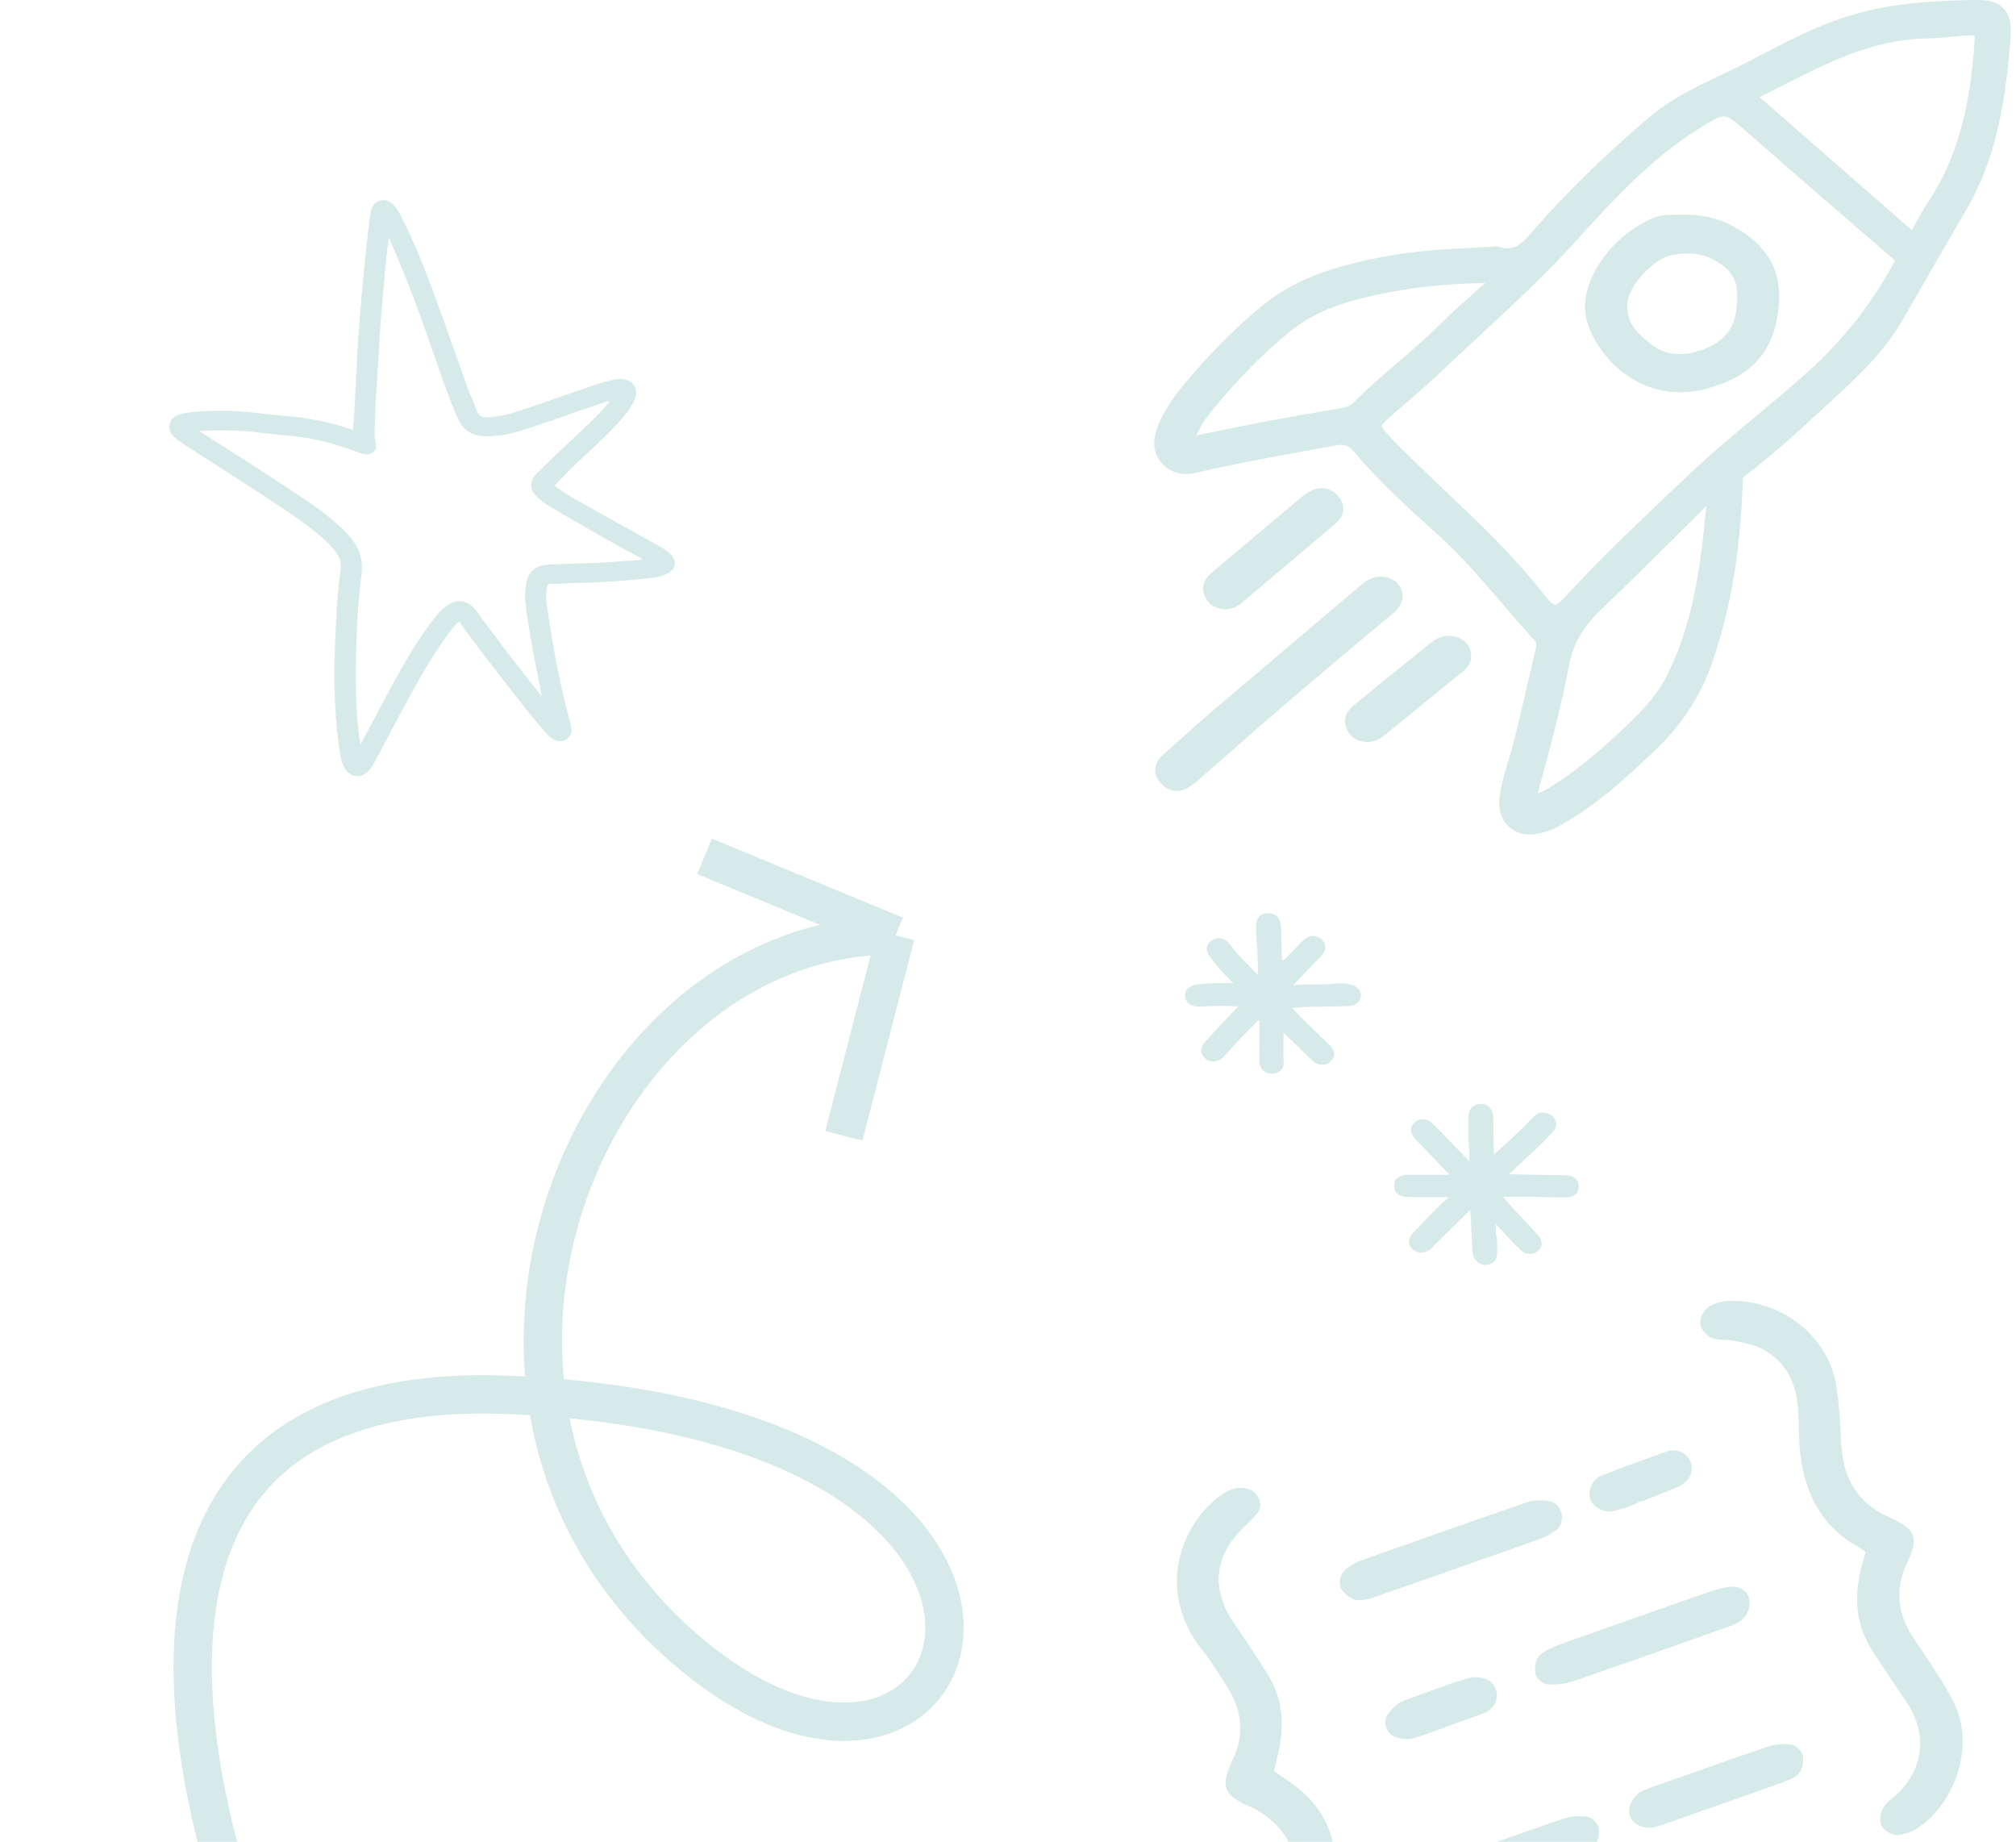 <svg width="393" height="359" viewBox="0 0 393 359" fill="none" xmlns="http://www.w3.org/2000/svg">
<path d="M277.805 386.875C276.96 386.597 276.129 386.603 275.297 386.608C274.894 386.606 274.525 386.621 274.164 386.576C267.647 386.024 262.999 381.883 261.735 375.516C261.521 374.499 261.495 373.445 261.45 372.339C261.429 371.542 261.407 370.745 261.29 369.924C261.201 369.179 261.146 368.451 261.056 367.707C260.789 365.07 260.486 362.331 259.953 359.673C258.927 354.717 256.141 350.639 251.647 347.507C250.805 346.912 249.972 346.343 249.07 345.741L248.36 345.273C248.415 345.023 248.48 344.799 248.536 344.549C248.776 343.516 249.009 342.543 249.232 341.545C250.541 335.71 249.867 330.773 247.162 326.436C244.906 322.804 242.831 319.683 240.872 316.895C238.413 313.42 237.318 309.983 237.632 306.711C237.946 303.438 239.66 300.306 242.75 297.407L242.776 297.398C243.62 296.612 244.481 295.792 245.202 294.82C245.672 294.194 245.795 293.318 245.532 292.49C245.241 291.501 244.525 290.689 243.627 290.344C242.462 289.892 241.339 289.885 240.162 290.299C239.6 290.497 239.038 290.781 238.411 291.203C234.56 293.737 231.495 298.092 230.176 302.839C229.093 306.784 228.655 312.889 232.821 319.499C233.34 320.322 233.953 321.083 234.532 321.828C234.996 322.412 235.469 323.022 235.891 323.649C237.21 325.599 238.574 327.677 239.819 329.826C242.169 333.971 242.422 338.366 240.502 342.548C239.121 345.564 238.575 347.279 239.157 348.77C239.784 350.389 241.651 351.284 244.389 352.447C244.7 352.596 245.03 352.797 245.368 353.023C245.48 353.098 245.593 353.173 245.706 353.248C249.554 355.688 251.82 358.943 252.453 362.945C252.73 364.63 252.871 366.42 252.986 368.133C253.072 369.195 253.151 370.317 253.272 371.395C253.334 372.063 253.406 372.756 253.468 373.424C253.647 375.402 253.818 377.44 254.314 379.421C255.444 383.938 258.315 387.929 262.382 390.665C266.346 393.351 271.126 394.601 275.844 394.205C276.426 394.144 277.015 394.022 277.527 393.842C278.166 393.617 278.693 393.317 279.081 392.95C279.909 392.199 280.613 390.687 280.396 389.498C280.153 388.319 278.874 387.217 277.805 386.875Z" fill="#319795" fill-opacity="0.2"/>
<path d="M367.834 295.517C362.563 293.118 359.583 288.735 359.016 282.468C358.911 281.355 358.858 280.224 358.814 279.118C358.761 277.987 358.715 276.796 358.593 275.632C358.579 275.349 358.541 275.076 358.518 274.767C358.34 272.789 358.159 270.726 357.68 268.71C356.637 264.277 353.878 260.276 349.929 257.47C346.103 254.764 341.509 253.391 336.976 253.578C336.154 253.609 335.316 253.76 334.549 254.03C334.063 254.201 333.595 254.424 333.196 254.679C332.254 255.269 331.336 256.742 331.45 257.966C331.565 259.191 332.752 260.44 333.814 260.842C334.573 261.121 335.353 261.134 336.074 261.139C336.537 261.149 336.965 261.141 337.344 261.238C337.774 261.317 338.179 261.404 338.609 261.483C340.149 261.774 341.758 262.099 343.097 262.72C347.532 264.867 350.005 268.71 350.482 274.147C350.598 275.457 350.621 276.828 350.652 278.14C350.685 279.623 350.72 281.191 350.873 282.689C351.76 291.661 355.569 297.908 362.544 301.719C362.786 301.835 363.029 302.037 363.42 302.331C363.498 302.389 363.585 302.474 363.689 302.523C363.624 302.747 363.559 302.971 363.495 303.195C363.244 304.117 363.001 304.979 362.767 305.866C361.306 311.841 361.992 316.975 364.864 321.54C367.075 325.044 369.448 328.52 371.513 331.53C375.776 337.761 375.152 344.563 369.81 349.72C369.548 349.956 369.261 350.201 368.973 350.446C368.322 350.962 367.679 351.505 367.194 352.25C366.584 353.212 366.252 354.881 366.818 355.918C367.393 356.98 369.045 357.836 370.226 357.679C370.773 357.601 371.303 357.472 371.866 357.274C372.71 356.977 373.56 356.534 374.297 356.016C377.627 353.637 380.307 349.819 381.642 345.527C383.034 341.07 382.916 336.57 381.301 332.799C380.337 330.551 379.025 328.455 377.739 326.436C377.484 326.037 377.238 325.664 377.008 325.256C376.329 324.144 375.582 323.085 374.871 322.042C374.001 320.796 373.104 319.473 372.328 318.165C369.83 313.928 369.6 309.353 371.635 304.929C372.728 302.561 373.469 300.748 372.876 299.146C372.244 297.759 370.677 296.816 367.834 295.517Z" fill="#319795" fill-opacity="0.2"/>
<path d="M280.315 298.873C275.226 300.664 270.06 302.482 265.491 304.119C264.622 304.425 263.746 304.877 262.745 305.546C261.957 306.082 261.364 307.009 261.217 307.981C261.102 308.797 261.277 309.54 261.741 310.124C261.89 310.302 263.263 311.917 264.815 311.916C266.196 311.919 267.475 311.469 268.728 311.028L268.984 310.938C270.987 310.261 273.161 309.496 275.821 308.56C277.253 308.056 278.711 307.543 280.143 307.039C281.447 306.58 282.726 306.13 284.03 305.671L284.388 305.545C285.693 305.085 286.997 304.626 288.327 304.158L288.352 304.149C289.657 303.69 290.986 303.222 292.291 302.763C295.462 301.647 297.866 300.801 300.133 299.974C301.386 299.533 302.49 298.914 303.396 298.222C304.319 297.495 304.701 296.211 304.396 294.938C304.085 293.726 303.221 292.823 302.12 292.635C301.165 292.454 299.344 292.261 297.724 292.803C292.753 294.524 287.527 296.334 281.338 298.513L280.315 298.873Z" fill="#319795" fill-opacity="0.2"/>
<path d="M337.726 309.276C336.268 309.301 334.793 309.763 333.531 310.178C331.604 310.828 329.481 311.575 326.872 312.493C325.619 312.934 324.34 313.384 323.087 313.825L322.985 313.861C321.681 314.32 320.376 314.779 319.098 315.229L319.047 315.247C317.742 315.706 316.438 316.165 315.134 316.625L314.929 316.697C313.778 317.102 312.627 317.507 311.451 317.921L310.428 318.281C307.922 319.163 305.876 319.883 303.992 320.575C302.723 321.05 301.266 321.649 300.177 322.636C299.222 323.518 299.132 325.303 299.31 326.218C299.508 327.269 300.933 328.378 302.047 328.359C303.917 328.362 305.448 328.139 306.778 327.671C311.185 326.149 316.028 324.473 321.526 322.537C326.488 320.791 331.449 319.045 336.248 317.327L336.529 317.228C337.629 316.841 338.78 316.436 339.701 315.623C340.538 314.897 341.107 313.576 341.087 312.376C341.082 311.544 340.786 310.786 340.185 310.221C339.601 309.622 338.703 309.277 337.726 309.276Z" fill="#319795" fill-opacity="0.2"/>
<path d="M348.983 340.035C347.326 339.9 345.879 340.035 344.668 340.433C341.309 341.586 337.617 342.857 333.065 344.459C330.789 345.261 328.513 346.062 326.211 346.872C324.83 347.358 323.449 347.844 322.094 348.321C321.352 348.582 320.568 348.887 319.82 349.294C318.164 350.222 317.18 352.407 317.72 353.942C318.296 355.579 320.44 356.606 322.328 356.172C323.361 355.923 324.393 355.588 325.365 355.246L325.697 355.129C327.181 354.607 328.664 354.085 330.122 353.572C331.17 353.203 332.219 352.834 333.267 352.465L336.08 351.475C337.078 351.124 338.075 350.772 339.073 350.421C340.07 350.07 341.067 349.719 342.065 349.368C344.085 348.657 345.722 348.081 347.171 347.542L347.426 347.452C348.475 347.083 349.668 346.635 350.545 345.78C351.381 344.968 351.638 343.412 351.473 342.291C351.354 341.299 350.083 340.137 348.983 340.035Z" fill="#319795" fill-opacity="0.2"/>
<path d="M309.208 354.093C307.542 353.932 306.086 354.042 304.909 354.456C302.189 355.384 299.29 356.376 295.787 357.609C293.383 358.455 290.953 359.31 288.584 360.173L288.482 360.209C287.51 360.551 286.564 360.884 285.592 361.226C284.825 361.496 284.084 361.843 283.354 362.301C281.571 363.36 280.86 365.421 281.677 367.088C282.439 368.602 283.875 369.333 285.62 369.063C286.629 368.909 287.584 368.602 288.53 368.269C289.707 367.855 290.986 367.405 292.546 366.855C293.415 366.549 294.285 366.243 295.154 365.937L295.308 365.883C296.075 365.613 296.868 365.334 297.635 365.064L297.891 364.974C298.734 364.677 299.553 364.389 300.397 364.092L300.525 364.047C301.394 363.741 302.264 363.435 303.133 363.129C305.026 362.463 306.458 361.959 307.83 361.447L308.086 361.357C309.006 361.033 310.055 360.664 310.77 359.837C311.586 358.889 311.819 357.427 311.683 356.469C311.562 355.391 310.307 354.194 309.208 354.093Z" fill="#319795" fill-opacity="0.2"/>
<path d="M272.086 338.617C273.379 339.024 274.504 339.117 275.392 338.862C276.228 338.625 277.132 338.336 278.258 337.94C278.871 337.723 279.485 337.507 280.09 337.266C280.704 337.05 281.309 336.808 281.897 336.601L282.92 336.241L282.911 336.216C283.294 336.081 283.703 335.937 284.087 335.801C284.803 335.549 285.57 335.279 286.312 335.018C287.514 334.595 288.477 334.228 289.388 333.878C291.305 333.117 292.266 331.112 291.593 329.279C291.027 327.754 289.736 326.944 287.892 326.932C287.369 326.915 286.581 326.962 285.856 327.189C285.242 327.405 284.602 327.63 283.98 327.82L283.954 327.829C282.308 328.38 280.62 328.974 278.933 329.568C276.861 330.297 275.131 330.935 273.512 331.562C272.319 332.011 271.368 333.064 270.595 334.054C270.058 334.732 269.902 335.678 270.183 336.557C270.483 337.572 271.181 338.332 272.086 338.617Z" fill="#319795" fill-opacity="0.2"/>
<path d="M314.491 294.547C315.192 294.415 315.951 294.205 316.795 293.908C317 293.836 317.205 293.764 317.409 293.692C318.295 293.351 319.163 292.959 320.015 292.602L320.066 292.584L320.093 292.661L321.098 292.25C321.728 291.999 322.359 291.749 322.963 291.507C324.429 290.934 325.945 290.343 327.426 289.649C329.323 288.751 330.218 286.884 329.622 285.111C329.316 284.241 328.687 283.514 327.848 283.091C326.974 282.651 325.97 282.573 325.024 282.906C324.257 283.176 323.489 283.447 322.722 283.717C319.295 284.923 315.784 286.216 312.248 287.604C310.297 288.348 309.521 290.634 310.019 292.212C310.517 293.79 312.567 294.879 314.491 294.547Z" fill="#319795" fill-opacity="0.2"/>
<path d="M299.802 217.073C299.381 217.303 299.055 217.629 298.729 217.936L298.691 217.974C298.308 218.338 297.943 218.721 297.579 219.105C296.985 219.718 296.353 220.35 295.701 220.944C295.203 221.385 294.724 221.845 294.264 222.286C293.306 223.206 292.309 224.145 291.217 224.969C291.179 224.758 291.198 224.547 291.198 224.336C291.198 224.202 291.217 224.087 291.198 223.953C291.179 223.11 291.16 222.248 291.16 221.424C291.141 220.178 291.121 218.894 291.083 217.629C291.026 216.173 290.087 215.176 288.726 215.176C288.515 215.176 288.285 215.195 288.055 215.253C286.886 215.521 286.273 216.364 286.254 217.763C286.216 220.044 286.216 222.267 286.407 224.509C286.446 225.026 286.446 225.582 286.426 226.099C286.426 226.176 286.426 226.253 286.426 226.329L286.407 226.31C286.388 226.291 286.369 226.272 286.35 226.253C285.526 225.39 284.683 224.547 283.859 223.685C282.747 222.535 281.597 221.366 280.467 220.216C280.352 220.101 280.237 219.986 280.141 219.871C279.719 219.431 279.279 218.971 278.761 218.587C278.378 218.3 277.899 218.166 277.401 218.166C276.73 218.166 276.059 218.434 275.618 218.894C274.833 219.718 274.871 220.657 275.714 221.788C275.983 222.152 276.289 222.458 276.596 222.765C276.653 222.822 276.711 222.88 276.768 222.957C277.362 223.57 277.956 224.183 278.55 224.796C279.719 226.003 280.927 227.23 282.096 228.456C282.172 228.533 282.249 228.59 282.326 228.667C282.498 228.801 282.575 228.878 282.613 228.993C282.038 228.993 281.463 228.993 280.888 228.993C280.198 228.993 279.509 228.993 278.838 228.993C277.286 228.993 276.078 228.993 274.967 228.993H274.622C274.2 228.993 273.779 229.012 273.357 229.127C272.303 229.434 271.728 230.181 271.767 231.177C271.805 232.174 272.418 232.94 273.396 233.19C273.817 233.305 274.258 233.324 274.718 233.324H275.005C275.388 233.324 275.772 233.324 276.155 233.324C276.634 233.324 277.113 233.324 277.573 233.324C278.052 233.324 278.512 233.324 278.991 233.324C280.007 233.324 280.773 233.324 281.502 233.343H281.521C281.616 233.343 281.693 233.343 281.77 233.324C281.846 233.324 281.904 233.305 281.981 233.305C282.076 233.305 282.211 233.305 282.364 233.496C282.287 233.554 282.191 233.63 282.096 233.707C281.655 234.052 281.195 234.416 280.773 234.838C278.838 236.773 277.132 238.536 275.58 240.203C274.2 241.679 274.66 242.771 275.312 243.423C275.772 243.883 276.404 244.151 277.075 244.151C277.688 244.151 278.282 243.94 278.78 243.557C279.049 243.346 279.279 243.097 279.489 242.848C279.624 242.694 279.739 242.56 279.873 242.426C281.674 240.663 283.456 238.939 285.334 237.099L286.618 235.853C286.637 236.313 286.676 236.754 286.695 237.214C286.81 239.207 286.905 241.104 287.001 243.02C287.001 243.135 287.001 243.231 287.02 243.346C287.04 243.902 287.059 244.457 287.308 245.032C287.729 245.971 288.573 246.565 289.531 246.565C289.703 246.565 289.876 246.546 290.029 246.508C291.236 246.259 291.83 245.531 291.85 244.247C291.85 244.074 291.85 243.902 291.869 243.748C291.888 242.829 291.926 241.87 291.715 240.931C291.562 240.242 291.581 239.513 291.639 238.632C291.696 238.689 291.735 238.747 291.792 238.804C292.252 239.303 292.597 239.686 292.98 240.069C293.306 240.395 293.613 240.74 293.919 241.085C294.724 241.947 295.567 242.848 296.449 243.672C296.985 244.17 297.598 244.419 298.25 244.419C298.863 244.419 299.457 244.17 299.917 243.729C301.278 242.388 300.032 240.989 299.63 240.548C298.652 239.456 297.637 238.383 296.659 237.329C296.046 236.677 295.433 236.007 294.82 235.355C294.322 234.818 293.843 234.263 293.287 233.649C293.191 233.535 293.095 233.439 292.999 233.324C294.13 233.285 295.299 233.285 296.525 233.285C298.729 233.285 300.875 233.343 302.964 233.381L303.807 233.4C303.999 233.4 304.267 233.42 304.497 233.42C304.957 233.42 305.57 233.4 306.184 233.266C307.18 233.036 307.793 232.251 307.774 231.216C307.755 230.315 307.257 229.625 306.337 229.28C305.915 229.127 305.474 229.089 305.091 229.089C303.29 229.05 301.45 229.012 299.668 228.993C298.039 228.955 296.391 228.935 294.762 228.897H294.724C294.628 228.897 294.532 228.897 294.437 228.916C294.36 228.916 294.283 228.935 294.207 228.935C294.168 228.935 294.13 228.935 294.092 228.935C294.571 228.476 295.069 228.035 295.548 227.575C296.966 226.253 298.442 224.892 299.879 223.531C300.76 222.688 301.661 221.768 302.696 220.638C303.52 219.737 303.597 218.779 302.926 217.897C302.447 217.284 301.719 216.92 300.971 216.92C300.511 216.786 300.147 216.882 299.802 217.073Z" fill="#319795" fill-opacity="0.2"/>
<path d="M256.283 196.224C256.34 196.224 256.417 196.224 256.475 196.224C256.839 196.224 257.222 196.224 257.605 196.224C259.426 196.224 261.284 196.167 262.99 196.09C264.236 196.032 265.155 195.285 265.29 194.231C265.424 193.158 264.581 192.2 263.258 191.893C262.568 191.74 261.955 191.663 261.399 191.663C261.15 191.663 260.901 191.682 260.671 191.702C259.406 191.855 258.103 191.874 256.973 191.874C256.781 191.874 256.59 191.874 256.379 191.874C256.187 191.874 255.995 191.874 255.785 191.874C254.616 191.874 253.638 191.893 252.642 191.989C252.565 191.989 252.469 192.008 252.393 192.027C252.297 192.047 252.182 192.066 252.105 192.066C252.086 192.066 252.067 192.066 252.048 192.066C252.527 191.567 253.006 191.069 253.485 190.571C254.807 189.191 256.187 187.773 257.529 186.355C258.103 185.742 258.927 184.515 257.816 183.289C257.337 182.752 256.647 182.446 255.957 182.446C255.459 182.446 254.961 182.599 254.52 182.906C254.003 183.27 253.581 183.73 253.159 184.17C253.044 184.285 252.929 184.42 252.814 184.535C252.565 184.803 252.316 185.071 252.067 185.32C251.435 186.01 250.764 186.7 250.017 187.332C249.825 186.528 249.825 185.742 249.825 184.918C249.825 184.63 249.825 184.343 249.825 184.075C249.825 183.768 249.806 183.481 249.806 183.174C249.787 182.197 249.767 181.2 249.652 180.223C249.499 178.882 248.541 178 247.238 178C247.161 178 247.085 178 247.008 178C245.647 178.096 244.9 178.958 244.862 180.415C244.843 181.354 244.881 182.331 244.977 183.5C245.188 185.933 245.245 187.984 245.188 190.015C243.367 188.195 241.662 186.489 240.186 184.611C240.128 184.535 240.071 184.477 240.013 184.4C239.784 184.113 239.554 183.787 239.266 183.538C238.768 183.117 238.174 182.887 237.561 182.887C236.967 182.887 236.411 183.097 235.97 183.481C234.744 184.573 235.357 185.742 235.913 186.528C236.967 188.003 238.25 189.479 239.822 191.069C239.918 191.165 240.013 191.242 240.109 191.318C240.263 191.433 240.378 191.529 240.435 191.625C240.167 191.625 239.899 191.625 239.63 191.625C239.228 191.625 238.806 191.625 238.404 191.625C237.791 191.625 237.292 191.625 236.813 191.644C235.529 191.682 234.303 191.778 233.172 191.932C231.831 192.104 230.911 193.062 231.007 194.174C231.103 195.304 232.042 196.109 233.364 196.205C233.46 196.205 233.575 196.224 233.671 196.224C233.92 196.224 234.169 196.205 234.399 196.186C234.571 196.167 234.744 196.167 234.916 196.147L235.28 196.128C236.219 196.109 237.197 196.071 238.193 196.071C239.343 196.071 240.358 196.109 241.374 196.186C241.355 196.205 241.336 196.243 241.297 196.262C240.933 196.627 240.665 196.933 240.378 197.221C239.879 197.757 239.4 198.275 238.902 198.792C237.58 200.191 236.219 201.647 234.916 203.104C233.996 204.138 233.9 205.058 234.629 205.978C235.089 206.553 235.778 206.898 236.507 206.898C236.967 206.898 237.446 206.764 237.867 206.495C238.27 206.246 238.653 205.921 238.96 205.556C240.876 203.334 242.926 201.264 244.862 199.348C244.938 199.271 244.996 199.214 245.053 199.137C245.207 198.945 245.302 198.849 245.494 198.83V199.731C245.494 200.689 245.494 201.666 245.494 202.625C245.494 203.046 245.494 203.449 245.494 203.87C245.494 204.847 245.475 205.863 245.513 206.86C245.571 208.354 246.51 209.274 247.928 209.274H247.947C248.694 209.274 249.327 209.006 249.748 208.527C250.151 208.067 250.323 207.454 250.227 206.764C250.17 206.227 250.17 205.691 250.189 205.116C250.189 204.867 250.208 204.598 250.208 204.33V201.302C250.247 201.341 250.285 201.379 250.342 201.417C250.362 201.436 250.4 201.475 250.419 201.494L251.281 202.318C252.661 203.659 254.098 205.058 255.516 206.419C255.919 206.802 256.417 207.281 257.107 207.454C257.337 207.511 257.586 207.549 257.797 207.549C258.544 207.549 259.215 207.204 259.694 206.553C260.288 205.767 260.211 204.905 259.445 203.985C259.292 203.793 259.1 203.621 258.927 203.468C258.87 203.41 258.793 203.353 258.736 203.295C258.199 202.778 257.682 202.26 257.145 201.743C255.957 200.593 254.731 199.405 253.543 198.217C253.083 197.757 252.623 197.297 252.105 196.741C252.029 196.665 251.952 196.588 251.875 196.492C252.527 196.454 253.14 196.397 253.734 196.339C254.635 196.301 255.459 196.224 256.283 196.224Z" fill="#319795" fill-opacity="0.2"/>
<path d="M51.874 96.962C55.272 99.178 58.801 101.46 61.986 104.086C63.332 105.203 64.711 106.45 65.745 108.026C66.336 108.929 66.566 109.881 66.418 110.915C65.679 116.25 65.466 121.7 65.252 126.969V127.101C65.088 131.057 65.154 135.144 65.449 139.264C65.63 141.792 65.909 144.304 66.287 146.766C66.418 147.685 66.615 148.736 67.156 149.688C67.731 150.706 68.634 151.297 69.635 151.297C70.341 151.297 71.047 151.001 71.654 150.459C72.245 149.934 72.639 149.294 73.049 148.506C73.624 147.423 74.215 146.323 74.79 145.223C75.955 143.023 77.153 140.758 78.368 138.526L78.499 138.279C81.109 133.453 83.802 128.463 87.101 123.949L87.249 123.752C87.889 122.865 88.546 121.963 89.498 121.158C91.566 124.031 93.651 126.821 95.883 129.661C96.753 130.761 97.623 131.894 98.46 132.994C100.988 136.293 103.615 139.691 106.438 142.843L106.52 142.941C106.914 143.384 107.308 143.828 107.866 144.123C108.326 144.369 108.769 144.484 109.196 144.484C109.672 144.484 110.132 144.337 110.526 144.025C111.346 143.417 111.609 142.58 111.297 141.644C111.248 141.464 111.215 141.283 111.182 141.086C111.149 140.906 111.116 140.725 111.067 140.545C109.311 134.061 107.915 127.051 106.668 118.483C106.438 116.939 106.422 115.758 106.586 114.658C106.684 114.018 106.914 113.788 107.472 113.788C107.489 113.788 107.521 113.788 107.538 113.788C107.751 113.788 107.981 113.804 108.227 113.804C109.081 113.804 109.935 113.755 110.772 113.706C111.494 113.656 112.233 113.607 112.971 113.607C117.6 113.542 122.23 113.131 125.726 112.786L126.005 112.754C127.335 112.622 128.697 112.491 129.961 111.884C130.864 111.457 131.406 110.849 131.521 110.127C131.652 109.405 131.34 108.65 130.651 107.96C130.01 107.32 129.239 106.861 128.435 106.417C126.793 105.498 125.119 104.562 123.494 103.66C120.572 102.034 117.535 100.344 114.58 98.669C114.219 98.472 113.858 98.259 113.497 98.062C111.675 97.044 109.787 95.994 108.096 94.664C108.424 94.319 108.753 93.975 109.081 93.63C109.984 92.678 110.854 91.791 111.757 90.905C112.61 90.084 113.497 89.263 114.35 88.475C116.451 86.522 118.635 84.503 120.588 82.32C121.852 80.908 122.952 79.611 123.674 77.986C124.117 76.968 124.134 75.984 123.69 75.228C123.247 74.473 122.41 73.997 121.327 73.882C121.179 73.866 121.031 73.866 120.884 73.866C120.506 73.866 120.079 73.915 119.603 74.014C118.093 74.326 116.681 74.785 115.023 75.36C113.136 76 111.215 76.656 109.36 77.313C107.013 78.134 104.567 78.971 102.17 79.775C99.954 80.514 97.59 81.236 95.112 81.351C95.046 81.351 94.964 81.351 94.898 81.351C93.831 81.351 93.273 80.974 92.928 79.989C92.649 79.201 92.305 78.413 91.993 77.641C91.681 76.919 91.369 76.18 91.09 75.425C90.236 73.045 89.366 70.599 88.546 68.252C87.364 64.887 86.132 61.407 84.885 58.009C82.981 52.805 80.83 47.273 78.105 42.004C77.597 41.035 77.121 40.182 76.267 39.542C75.791 39.197 75.266 39 74.724 39C73.755 39 72.918 39.591 72.508 40.543C72.344 40.937 72.229 41.397 72.163 41.889C72.097 42.48 72.015 43.071 71.95 43.662C71.671 45.894 71.392 48.209 71.178 50.491L71.145 50.753C70.702 55.465 70.226 60.34 69.898 65.149C69.668 68.367 69.52 71.633 69.356 74.785C69.274 76.558 69.176 78.397 69.077 80.186C69.028 81.089 68.946 81.959 68.864 82.894C68.831 83.19 68.814 83.502 68.782 83.797C68.65 83.764 68.535 83.715 68.437 83.682C64.743 82.418 60.968 81.597 57.209 81.236C56.634 81.187 56.076 81.121 55.502 81.072C53.827 80.908 52.087 80.76 50.397 80.531C47.951 80.219 45.488 80.055 43.059 80.055C41.023 80.055 38.971 80.169 36.936 80.383C36.411 80.432 35.853 80.547 35.278 80.711C34.474 80.941 33.358 81.4 33.062 82.697C32.767 83.994 33.587 84.881 34.244 85.439C34.835 85.948 35.475 86.374 36.148 86.801C37.987 87.983 39.858 89.181 41.664 90.347C44.733 92.317 47.918 94.352 51.037 96.371C51.299 96.585 51.595 96.782 51.874 96.962ZM39.251 84.29C39.185 84.24 39.103 84.207 39.037 84.175C38.955 84.126 38.873 84.093 38.807 84.043C40.318 83.928 41.828 83.879 43.322 83.879C44.881 83.879 46.457 83.945 48.033 84.06C49.33 84.158 50.626 84.322 51.907 84.47C53.187 84.618 54.517 84.782 55.83 84.881C60.164 85.209 64.563 86.21 69.241 87.967C69.323 87.999 69.389 88.016 69.471 88.049C69.963 88.246 70.489 88.426 71.014 88.525C71.162 88.541 71.309 88.558 71.457 88.558C72.114 88.558 72.672 88.311 73 87.852C73.345 87.376 73.411 86.736 73.197 86.062C73.033 85.57 73.033 85.11 73.033 84.569C73.066 80.974 73.296 77.313 73.526 73.784C73.641 72.077 73.755 70.304 73.838 68.564C74.067 64.082 74.461 59.552 74.855 55.153C74.954 54.086 75.036 53.019 75.134 51.952C75.249 50.573 75.43 49.194 75.627 47.749C75.692 47.306 75.742 46.846 75.807 46.387C75.988 46.65 76.103 46.945 76.218 47.24C76.267 47.372 76.316 47.503 76.365 47.618C79.156 53.971 81.865 61.111 84.918 70.058C86.1 73.521 87.495 77.543 89.186 81.417C90.253 83.863 92.009 85.012 94.701 85.045C94.767 85.045 94.849 85.045 94.915 85.045C97.935 85.045 100.726 84.257 103.286 83.403C105.962 82.517 108.671 81.581 111.281 80.662C112.971 80.071 114.711 79.48 116.435 78.889C116.566 78.84 116.698 78.807 116.829 78.758C117.453 78.544 118.093 78.314 118.799 78.183C118.027 79.382 117.075 80.334 116.041 81.368C114.416 82.976 112.709 84.569 111.067 86.112C110.214 86.933 109.311 87.77 108.441 88.59L108.03 88.984C106.914 90.051 105.765 91.151 104.665 92.267C103.894 93.055 103.516 93.86 103.533 94.664C103.565 95.468 103.992 96.24 104.829 96.979C106.225 98.226 107.817 99.145 109.36 100.032C114.104 102.773 119.16 105.695 124.347 108.486C124.643 108.65 124.922 108.814 125.283 109.011C124.889 109.109 124.577 109.175 124.265 109.192C122.985 109.257 121.688 109.356 120.44 109.454C119.34 109.536 118.208 109.618 117.092 109.684C115.401 109.766 113.694 109.815 112.036 109.865C110.526 109.897 108.966 109.947 107.439 110.012C103.927 110.176 102.613 111.572 102.4 115.331C102.285 117.268 102.613 119.205 102.925 121.076C103.007 121.552 103.089 122.045 103.155 122.537C103.631 125.689 104.255 128.873 104.879 131.943C105.125 133.191 105.388 134.471 105.617 135.735C101.563 130.679 97.558 125.492 93.749 120.305C93.651 120.157 93.536 120.009 93.437 119.861C93.191 119.517 92.945 119.172 92.666 118.844C91.746 117.744 90.712 117.186 89.58 117.186C88.693 117.186 87.79 117.53 86.888 118.22C85.706 119.106 84.836 120.272 83.982 121.404L83.966 121.421C80.847 125.607 78.319 130.088 76.053 134.29C75.134 135.998 74.199 137.738 73.312 139.428C72.393 141.152 71.441 142.941 70.505 144.681C70.456 144.763 70.423 144.845 70.39 144.927C70.341 145.042 70.308 145.141 70.259 145.207C70.226 145.026 70.21 144.829 70.177 144.648C70.078 143.943 69.963 143.22 69.881 142.514C69.143 135.751 69.323 128.89 69.586 122.422C69.717 119.073 70.013 115.626 70.489 111.867C70.85 108.962 69.996 106.516 67.797 104.168C65.088 101.296 61.887 98.998 59.097 97.126C52.416 92.694 45.751 88.361 39.251 84.29Z" fill="#319795" fill-opacity="0.2"/>
<path d="M72.849 431.891C40.995 376.671 1.832 267.37 100.016 271.931C222.745 277.633 190.293 370.028 133.794 321.633C77.295 273.238 114.296 182.054 174.586 182.316M174.586 182.316L164.508 221.394M174.586 182.316L137.348 166.923" stroke="#319795" stroke-opacity="0.2" stroke-width="7.473"/>
<path d="M267.501 122.95C268.942 121.758 270.384 120.538 271.798 119.346C272.713 118.57 273.267 117.599 273.433 116.38V116.352L273.461 116.213L273.433 116.075V116.047C273.212 114.245 272.158 112.997 270.467 112.554C270.023 112.443 269.58 112.388 269.136 112.388C267.861 112.388 266.669 112.887 265.449 113.912C260.542 118.098 255.552 122.312 250.756 126.387C246.237 130.213 241.58 134.15 236.978 138.059C234.289 140.36 231.628 142.744 229.049 145.045L228.911 145.156C228.218 145.766 227.552 146.376 226.859 146.985C224.337 149.231 225.196 151.227 225.917 152.225C227.109 153.833 228.467 154.166 229.382 154.166C230.131 154.166 230.907 153.944 231.655 153.5C232.459 153.029 233.18 152.447 233.707 151.975C235.786 150.146 237.893 148.316 239.889 146.542L239.917 146.514C243.604 143.271 247.402 139.944 251.2 136.7C256.522 132.154 261.928 127.607 267.168 123.199L267.501 122.95Z" fill="#319795" fill-opacity="0.2"/>
<path d="M238.835 118.764H239.002C240.166 118.681 241.081 118.32 241.857 117.683C249.065 111.611 254.942 106.649 260.348 102.047C262.012 100.633 262.344 98.803 261.235 97.168C260.348 95.865 259.073 95.144 257.659 95.144C257.216 95.144 256.772 95.227 256.301 95.366C255.524 95.615 254.693 96.087 253.889 96.752C249.786 100.19 245.655 103.655 241.663 107.037C239.833 108.59 237.976 110.142 236.146 111.694C234.649 112.942 234.178 114.578 234.843 116.186C235.481 117.766 236.895 118.681 238.835 118.764Z" fill="#319795" fill-opacity="0.2"/>
<path d="M283.108 123.976C282.887 123.948 282.637 123.92 282.415 123.92C281.196 123.92 280.031 124.391 278.867 125.334C273.295 129.825 268.637 133.595 263.897 137.477C261.928 139.084 262.012 140.776 262.455 141.884C262.926 143.077 263.98 144.546 266.503 144.657H266.614C267.75 144.629 268.776 144.213 269.746 143.437C272.075 141.552 274.376 139.667 276.705 137.782L276.899 137.615C279.671 135.37 282.443 133.124 285.215 130.851C286.629 129.714 287.128 128.162 286.602 126.609C286.186 125.584 285.299 124.281 283.108 123.976Z" fill="#319795" fill-opacity="0.2"/>
<path d="M385.765 0H385.738C382.688 0 379.389 0.139 375.314 0.416C368.716 0.887 362.839 2.107 357.294 4.158C352.581 5.905 348.09 8.234 343.766 10.479C341.88 11.449 339.94 12.475 337.999 13.418C337.112 13.861 336.225 14.277 335.338 14.693C330.57 16.966 325.635 19.323 321.449 22.899C312.938 30.162 305.702 37.204 299.326 44.439C299.16 44.633 298.994 44.828 298.827 45.022C297.247 46.851 295.889 48.404 293.865 48.404C293.338 48.404 292.756 48.293 292.146 48.099C291.98 48.043 291.786 48.016 291.564 48.016C291.37 48.016 291.204 48.043 291.065 48.071C291.009 48.071 290.926 48.099 290.899 48.099C290.205 48.127 289.54 48.154 288.847 48.21C282.36 48.515 275.651 48.847 269.109 50.15C261.734 51.647 253.307 53.699 246.293 59.41C241.608 63.208 237.2 67.532 232.792 72.606C230.214 75.572 227.303 78.926 225.667 83.196C224.614 85.94 224.808 88.158 226.249 89.988C227.469 91.568 229.216 92.4 231.239 92.4C231.822 92.4 232.432 92.316 233.014 92.178C240.055 90.542 247.291 89.211 254.277 87.936C256.218 87.576 258.241 87.215 260.21 86.855C260.736 86.744 261.152 86.716 261.513 86.716C262.289 86.716 263.01 86.938 263.897 87.992C268.942 94.007 274.93 99.386 280.225 104.154C284.855 108.312 288.986 113.136 292.978 117.793C294.946 120.094 296.998 122.479 299.077 124.752C299.409 125.112 299.576 125.528 299.382 126.443C298.855 128.633 298.356 130.851 297.857 132.985C296.859 137.338 295.805 141.857 294.641 146.237C294.419 147.096 294.142 147.983 293.865 148.843C293.144 151.227 292.396 153.667 292.285 156.3C292.202 158.102 292.784 159.766 293.92 160.93C295.002 162.067 296.526 162.676 298.19 162.676C298.55 162.676 298.91 162.649 299.271 162.593C300.962 162.344 302.598 161.762 304.122 160.902C311.081 157.049 316.875 151.754 322.696 146.209C327.797 141.358 331.568 135.564 333.813 129.021C337.306 118.958 339.191 108.007 339.718 94.562C339.718 94.368 339.718 94.174 339.718 93.98C339.69 93.287 339.718 93.093 340.079 92.815C345.346 88.851 350.086 84.526 354.051 80.867C354.855 80.118 355.686 79.342 356.49 78.621C361.758 73.798 367.219 68.78 370.962 62.265C375.369 54.558 379.777 46.934 383.52 40.503C389.563 30.079 390.977 18.63 391.92 7.79V7.735L391.948 7.402C391.948 7.18 391.975 6.931 391.975 6.709C392.114 4.463 391.67 2.828 390.617 1.691C389.563 0.554 387.983 0 385.765 0ZM287.378 57.081C284.966 59.215 282.693 61.239 280.53 63.402C277.952 65.98 275.124 68.392 272.408 70.72C269.497 73.216 266.503 75.766 263.758 78.566C263.037 79.314 262.067 79.453 261.014 79.619L260.93 79.647C251.671 81.172 242.356 82.918 233.18 84.887C234.4 82.142 236.368 79.841 238.281 77.623C242.966 72.218 247.208 68.031 251.643 64.483C256.966 60.241 263.231 58.412 270.994 56.942C277.01 55.833 283.053 55.251 289.512 55.168C288.792 55.833 288.071 56.471 287.378 57.081ZM343.017 18.935C344.486 18.214 345.956 17.465 347.37 16.744C356.047 12.309 365.001 7.735 375.259 7.513C377.033 7.485 378.835 7.319 380.581 7.152C381.746 7.042 382.965 6.931 384.158 6.875C384.241 6.875 384.296 6.875 384.379 6.875C384.767 6.875 384.851 6.958 384.851 6.958C384.878 6.986 384.961 7.125 384.934 7.735C384.518 14.249 383.742 19.517 382.494 24.257C380.997 30.024 378.807 34.986 375.813 39.477C374.898 40.835 374.039 42.36 372.985 44.384C372.847 44.661 372.764 44.772 372.708 44.828C372.653 44.8 372.542 44.744 372.292 44.523C368.771 41.418 365.195 38.285 361.702 35.263L359.179 33.045C355.326 29.691 351.473 26.337 347.564 22.899L343.017 18.935ZM311.912 119.013C316.819 114.356 321.698 109.504 326.439 104.792L326.494 104.736C328.49 102.74 330.57 100.689 332.621 98.665C331.484 110.835 329.987 121.786 324.859 131.849C323.861 133.789 322.17 136.562 317.817 140.748C313.132 145.239 308.003 149.869 302.154 153.445C301.378 153.916 300.657 154.36 299.77 154.609C302.071 146.154 304.261 138.17 305.841 129.881C306.59 125.667 308.53 122.229 311.912 119.013ZM324.582 96.918C318.483 102.712 312.162 108.728 306.34 115.021V115.049C304.788 116.74 303.762 117.849 303.152 117.849C302.542 117.849 301.544 116.601 300.269 114.993C294.835 108.146 288.459 102.075 282.277 96.198C280.142 94.174 277.952 92.095 275.817 90.015C275.512 89.738 275.235 89.433 274.93 89.156L274.875 89.1C273.433 87.687 271.936 86.245 270.578 84.72C269.996 84.083 269.358 83.362 269.358 83.029C269.386 82.724 270.107 82.059 270.744 81.477C272.103 80.257 273.516 79.037 274.875 77.873C276.705 76.293 278.617 74.657 280.392 72.966C283.136 70.332 285.992 67.699 288.736 65.148C294.974 59.382 301.405 53.422 307.227 46.962C314.019 39.449 321.726 30.966 331.235 25.034C333.481 23.647 334.95 22.705 336.003 22.705C337.057 22.705 338.082 23.564 340.522 25.699L340.744 25.893C346.981 31.382 353.358 36.899 359.512 42.222L359.678 42.36C362.506 44.8 365.417 47.35 368.3 49.818C368.633 50.095 368.938 50.4 369.27 50.705C369.298 50.732 369.354 50.788 369.381 50.816C369.381 50.816 369.381 50.843 369.354 50.843C369.215 51.12 369.104 51.37 368.993 51.592C364.668 59.465 359.318 66.229 352.609 72.301C349.227 75.378 345.623 78.372 342.158 81.255C337.694 84.97 333.12 88.796 328.851 92.871C327.409 94.229 325.968 95.615 324.582 96.918Z" fill="#319795" fill-opacity="0.2"/>
<path d="M346.011 52.756C344.875 49.596 342.574 46.962 338.997 44.744C335.865 42.804 332.344 41.834 328.463 41.834C328.075 41.834 327.714 41.834 327.326 41.861C327.104 41.861 326.855 41.861 326.633 41.861C325.081 41.861 323.473 41.889 321.837 42.665C317.512 44.717 314.102 47.711 311.691 51.536C308.863 56.055 308.253 60.269 309.861 64.123C311.302 67.56 313.742 70.665 316.708 72.827C319.952 75.212 323.722 76.459 327.603 76.459C329.211 76.459 330.847 76.237 332.483 75.821C336.142 74.851 338.997 73.493 341.187 71.635C343.71 69.501 345.401 66.618 346.205 63.124C347.092 59.049 347.037 55.639 346.011 52.756ZM338.609 58.245C338.665 62.847 336.918 65.897 333.231 67.588C331.096 68.558 329.211 69.029 327.437 69.029C325.33 69.029 323.445 68.364 321.698 66.978C318.649 64.594 316.736 62.237 317.318 58.578C317.817 55.334 322.447 50.483 325.718 49.762C326.855 49.513 327.936 49.402 328.934 49.402C331.263 49.402 333.342 50.039 335.283 51.37C337.861 53.117 338.914 55.279 338.609 58.134V58.245Z" fill="#319795" fill-opacity="0.2"/>
</svg>
